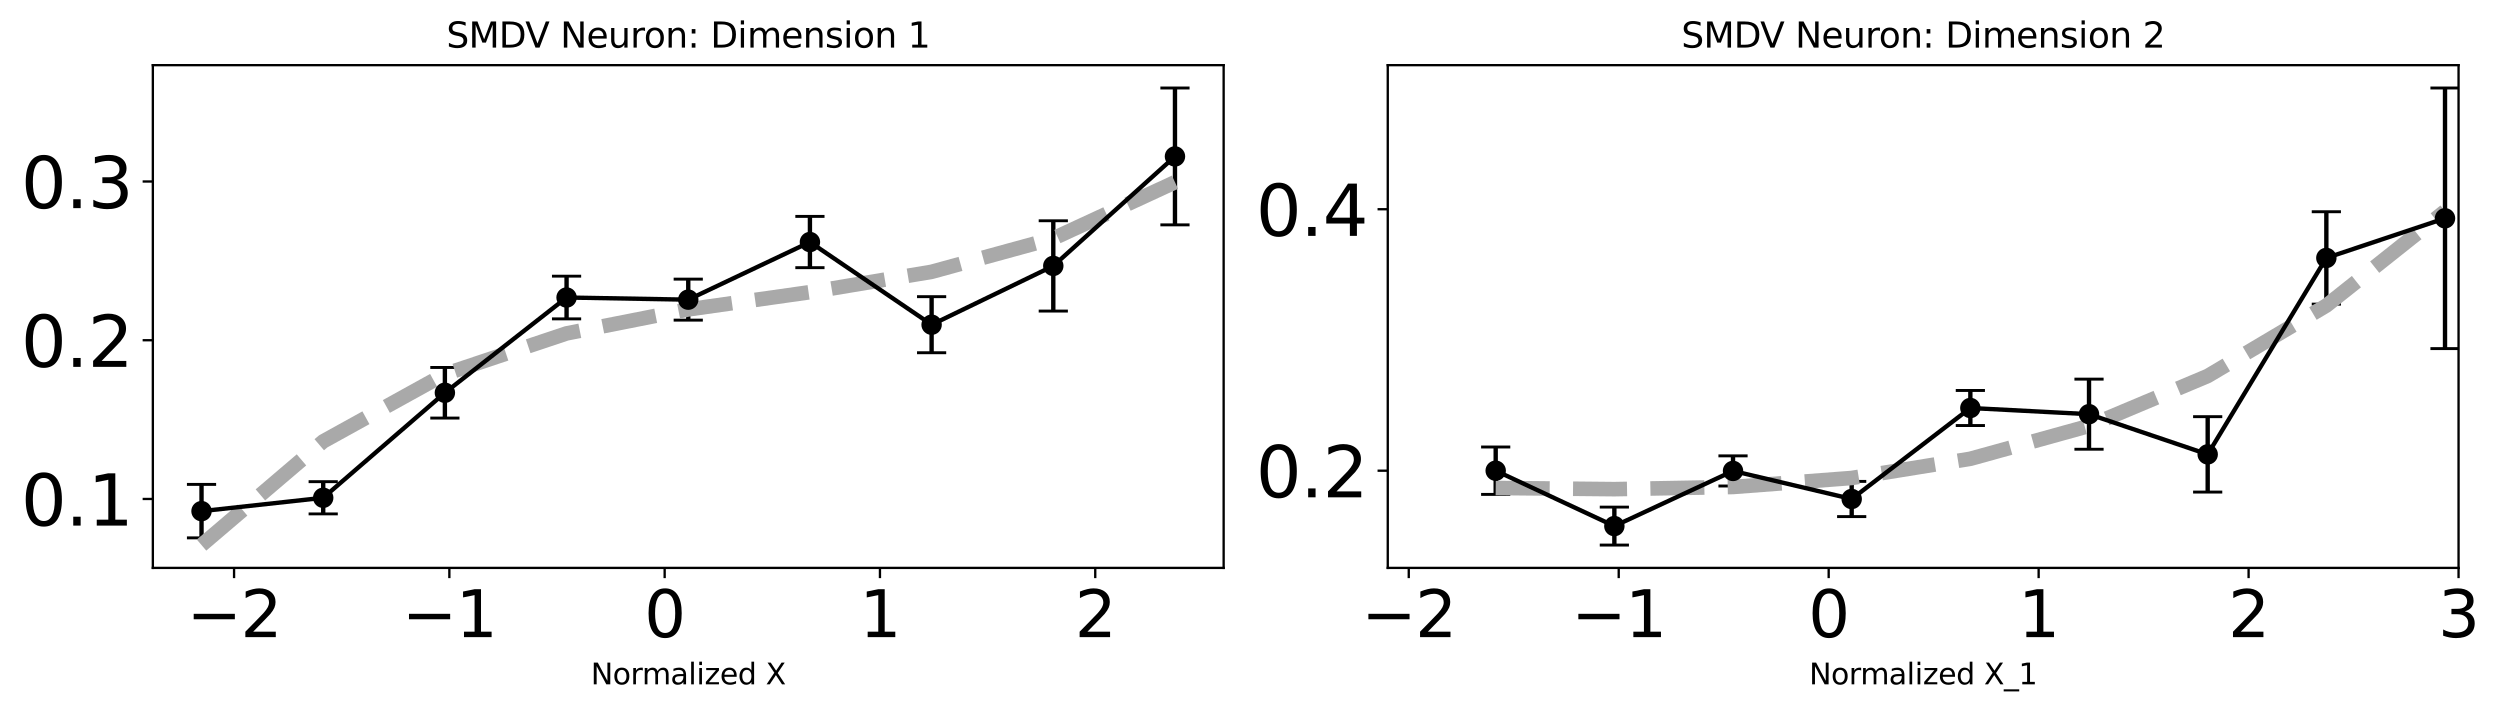 <?xml version="1.0" encoding="utf-8" standalone="no"?>
<!DOCTYPE svg PUBLIC "-//W3C//DTD SVG 1.1//EN"
  "http://www.w3.org/Graphics/SVG/1.1/DTD/svg11.dtd">
<svg xmlns:xlink="http://www.w3.org/1999/xlink" width="856.516pt" height="244.025pt" viewBox="0 0 856.516 244.025" xmlns="http://www.w3.org/2000/svg" version="1.1">
 <defs>
  <style type="text/css">*{stroke-linejoin: round; stroke-linecap: butt}</style>
 </defs>
 <g id="figure_1">
  <g id="patch_1">
   <path d="M 0 244.025 
L 856.516 244.025 
L 856.516 0 
L 0 0 
z
" style="fill: #ffffff"/>
  </g>
  <g id="axes_1">
   <g id="patch_2">
    <path d="M 52.367 194.577 
L 419.228 194.577 
L 419.228 22.318 
L 52.367 22.318 
z
" style="fill: #ffffff"/>
   </g>
   <g id="matplotlib.axis_1">
    <g id="xtick_1">
     <g id="line2d_1">
      <defs>
       <path id="me2e0785db2" d="M 0 0 
L 0 3.5 
" style="stroke: #000000; stroke-width: 0.8"/>
      </defs>
      <g>
       <use xlink:href="#me2e0785db2" x="80.192" y="194.577" style="stroke: #000000; stroke-width: 0.8"/>
      </g>
     </g>
     <g id="text_1">
      <!-- −2 -->
      <g transform="translate(63.976 218.293) scale(0.22 -0.22)">
       <defs>
        <path id="DejaVuSans-2212" d="M 678 2272 
L 4684 2272 
L 4684 1741 
L 678 1741 
L 678 2272 
z
" transform="scale(0.016)"/>
        <path id="DejaVuSans-32" d="M 1228 531 
L 3431 531 
L 3431 0 
L 469 0 
L 469 531 
Q 828 903 1448 1529 
Q 2069 2156 2228 2338 
Q 2531 2678 2651 2914 
Q 2772 3150 2772 3378 
Q 2772 3750 2511 3984 
Q 2250 4219 1831 4219 
Q 1534 4219 1204 4116 
Q 875 4013 500 3803 
L 500 4441 
Q 881 4594 1212 4672 
Q 1544 4750 1819 4750 
Q 2544 4750 2975 4387 
Q 3406 4025 3406 3419 
Q 3406 3131 3298 2873 
Q 3191 2616 2906 2266 
Q 2828 2175 2409 1742 
Q 1991 1309 1228 531 
z
" transform="scale(0.016)"/>
       </defs>
       <use xlink:href="#DejaVuSans-2212"/>
       <use xlink:href="#DejaVuSans-32" x="83.789"/>
      </g>
     </g>
    </g>
    <g id="xtick_2">
     <g id="line2d_2">
      <g>
       <use xlink:href="#me2e0785db2" x="153.954" y="194.577" style="stroke: #000000; stroke-width: 0.8"/>
      </g>
     </g>
     <g id="text_2">
      <!-- −1 -->
      <g transform="translate(137.737 218.293) scale(0.22 -0.22)">
       <defs>
        <path id="DejaVuSans-31" d="M 794 531 
L 1825 531 
L 1825 4091 
L 703 3866 
L 703 4441 
L 1819 4666 
L 2450 4666 
L 2450 531 
L 3481 531 
L 3481 0 
L 794 0 
L 794 531 
z
" transform="scale(0.016)"/>
       </defs>
       <use xlink:href="#DejaVuSans-2212"/>
       <use xlink:href="#DejaVuSans-31" x="83.789"/>
      </g>
     </g>
    </g>
    <g id="xtick_3">
     <g id="line2d_3">
      <g>
       <use xlink:href="#me2e0785db2" x="227.715" y="194.577" style="stroke: #000000; stroke-width: 0.8"/>
      </g>
     </g>
     <g id="text_3">
      <!-- 0 -->
      <g transform="translate(220.716 218.293) scale(0.22 -0.22)">
       <defs>
        <path id="DejaVuSans-30" d="M 2034 4250 
Q 1547 4250 1301 3770 
Q 1056 3291 1056 2328 
Q 1056 1369 1301 889 
Q 1547 409 2034 409 
Q 2525 409 2770 889 
Q 3016 1369 3016 2328 
Q 3016 3291 2770 3770 
Q 2525 4250 2034 4250 
z
M 2034 4750 
Q 2819 4750 3233 4129 
Q 3647 3509 3647 2328 
Q 3647 1150 3233 529 
Q 2819 -91 2034 -91 
Q 1250 -91 836 529 
Q 422 1150 422 2328 
Q 422 3509 836 4129 
Q 1250 4750 2034 4750 
z
" transform="scale(0.016)"/>
       </defs>
       <use xlink:href="#DejaVuSans-30"/>
      </g>
     </g>
    </g>
    <g id="xtick_4">
     <g id="line2d_4">
      <g>
       <use xlink:href="#me2e0785db2" x="301.477" y="194.577" style="stroke: #000000; stroke-width: 0.8"/>
      </g>
     </g>
     <g id="text_4">
      <!-- 1 -->
      <g transform="translate(294.478 218.293) scale(0.22 -0.22)">
       <use xlink:href="#DejaVuSans-31"/>
      </g>
     </g>
    </g>
    <g id="xtick_5">
     <g id="line2d_5">
      <g>
       <use xlink:href="#me2e0785db2" x="375.238" y="194.577" style="stroke: #000000; stroke-width: 0.8"/>
      </g>
     </g>
     <g id="text_5">
      <!-- 2 -->
      <g transform="translate(368.239 218.293) scale(0.22 -0.22)">
       <use xlink:href="#DejaVuSans-32"/>
      </g>
     </g>
    </g>
    <g id="text_6">
     <!-- Normalized X -->
     <g transform="translate(202.428 234.467) scale(0.1 -0.1)">
      <defs>
       <path id="DejaVuSans-4e" d="M 628 4666 
L 1478 4666 
L 3547 763 
L 3547 4666 
L 4159 4666 
L 4159 0 
L 3309 0 
L 1241 3903 
L 1241 0 
L 628 0 
L 628 4666 
z
" transform="scale(0.016)"/>
       <path id="DejaVuSans-6f" d="M 1959 3097 
Q 1497 3097 1228 2736 
Q 959 2375 959 1747 
Q 959 1119 1226 758 
Q 1494 397 1959 397 
Q 2419 397 2687 759 
Q 2956 1122 2956 1747 
Q 2956 2369 2687 2733 
Q 2419 3097 1959 3097 
z
M 1959 3584 
Q 2709 3584 3137 3096 
Q 3566 2609 3566 1747 
Q 3566 888 3137 398 
Q 2709 -91 1959 -91 
Q 1206 -91 779 398 
Q 353 888 353 1747 
Q 353 2609 779 3096 
Q 1206 3584 1959 3584 
z
" transform="scale(0.016)"/>
       <path id="DejaVuSans-72" d="M 2631 2963 
Q 2534 3019 2420 3045 
Q 2306 3072 2169 3072 
Q 1681 3072 1420 2755 
Q 1159 2438 1159 1844 
L 1159 0 
L 581 0 
L 581 3500 
L 1159 3500 
L 1159 2956 
Q 1341 3275 1631 3429 
Q 1922 3584 2338 3584 
Q 2397 3584 2469 3576 
Q 2541 3569 2628 3553 
L 2631 2963 
z
" transform="scale(0.016)"/>
       <path id="DejaVuSans-6d" d="M 3328 2828 
Q 3544 3216 3844 3400 
Q 4144 3584 4550 3584 
Q 5097 3584 5394 3201 
Q 5691 2819 5691 2113 
L 5691 0 
L 5113 0 
L 5113 2094 
Q 5113 2597 4934 2840 
Q 4756 3084 4391 3084 
Q 3944 3084 3684 2787 
Q 3425 2491 3425 1978 
L 3425 0 
L 2847 0 
L 2847 2094 
Q 2847 2600 2669 2842 
Q 2491 3084 2119 3084 
Q 1678 3084 1418 2786 
Q 1159 2488 1159 1978 
L 1159 0 
L 581 0 
L 581 3500 
L 1159 3500 
L 1159 2956 
Q 1356 3278 1631 3431 
Q 1906 3584 2284 3584 
Q 2666 3584 2933 3390 
Q 3200 3197 3328 2828 
z
" transform="scale(0.016)"/>
       <path id="DejaVuSans-61" d="M 2194 1759 
Q 1497 1759 1228 1600 
Q 959 1441 959 1056 
Q 959 750 1161 570 
Q 1363 391 1709 391 
Q 2188 391 2477 730 
Q 2766 1069 2766 1631 
L 2766 1759 
L 2194 1759 
z
M 3341 1997 
L 3341 0 
L 2766 0 
L 2766 531 
Q 2569 213 2275 61 
Q 1981 -91 1556 -91 
Q 1019 -91 701 211 
Q 384 513 384 1019 
Q 384 1609 779 1909 
Q 1175 2209 1959 2209 
L 2766 2209 
L 2766 2266 
Q 2766 2663 2505 2880 
Q 2244 3097 1772 3097 
Q 1472 3097 1187 3025 
Q 903 2953 641 2809 
L 641 3341 
Q 956 3463 1253 3523 
Q 1550 3584 1831 3584 
Q 2591 3584 2966 3190 
Q 3341 2797 3341 1997 
z
" transform="scale(0.016)"/>
       <path id="DejaVuSans-6c" d="M 603 4863 
L 1178 4863 
L 1178 0 
L 603 0 
L 603 4863 
z
" transform="scale(0.016)"/>
       <path id="DejaVuSans-69" d="M 603 3500 
L 1178 3500 
L 1178 0 
L 603 0 
L 603 3500 
z
M 603 4863 
L 1178 4863 
L 1178 4134 
L 603 4134 
L 603 4863 
z
" transform="scale(0.016)"/>
       <path id="DejaVuSans-7a" d="M 353 3500 
L 3084 3500 
L 3084 2975 
L 922 459 
L 3084 459 
L 3084 0 
L 275 0 
L 275 525 
L 2438 3041 
L 353 3041 
L 353 3500 
z
" transform="scale(0.016)"/>
       <path id="DejaVuSans-65" d="M 3597 1894 
L 3597 1613 
L 953 1613 
Q 991 1019 1311 708 
Q 1631 397 2203 397 
Q 2534 397 2845 478 
Q 3156 559 3463 722 
L 3463 178 
Q 3153 47 2828 -22 
Q 2503 -91 2169 -91 
Q 1331 -91 842 396 
Q 353 884 353 1716 
Q 353 2575 817 3079 
Q 1281 3584 2069 3584 
Q 2775 3584 3186 3129 
Q 3597 2675 3597 1894 
z
M 3022 2063 
Q 3016 2534 2758 2815 
Q 2500 3097 2075 3097 
Q 1594 3097 1305 2825 
Q 1016 2553 972 2059 
L 3022 2063 
z
" transform="scale(0.016)"/>
       <path id="DejaVuSans-64" d="M 2906 2969 
L 2906 4863 
L 3481 4863 
L 3481 0 
L 2906 0 
L 2906 525 
Q 2725 213 2448 61 
Q 2172 -91 1784 -91 
Q 1150 -91 751 415 
Q 353 922 353 1747 
Q 353 2572 751 3078 
Q 1150 3584 1784 3584 
Q 2172 3584 2448 3432 
Q 2725 3281 2906 2969 
z
M 947 1747 
Q 947 1113 1208 752 
Q 1469 391 1925 391 
Q 2381 391 2643 752 
Q 2906 1113 2906 1747 
Q 2906 2381 2643 2742 
Q 2381 3103 1925 3103 
Q 1469 3103 1208 2742 
Q 947 2381 947 1747 
z
" transform="scale(0.016)"/>
       <path id="DejaVuSans-20" transform="scale(0.016)"/>
       <path id="DejaVuSans-58" d="M 403 4666 
L 1081 4666 
L 2241 2931 
L 3406 4666 
L 4084 4666 
L 2584 2425 
L 4184 0 
L 3506 0 
L 2194 1984 
L 872 0 
L 191 0 
L 1856 2491 
L 403 4666 
z
" transform="scale(0.016)"/>
      </defs>
      <use xlink:href="#DejaVuSans-4e"/>
      <use xlink:href="#DejaVuSans-6f" x="74.805"/>
      <use xlink:href="#DejaVuSans-72" x="135.986"/>
      <use xlink:href="#DejaVuSans-6d" x="175.35"/>
      <use xlink:href="#DejaVuSans-61" x="272.762"/>
      <use xlink:href="#DejaVuSans-6c" x="334.041"/>
      <use xlink:href="#DejaVuSans-69" x="361.824"/>
      <use xlink:href="#DejaVuSans-7a" x="389.607"/>
      <use xlink:href="#DejaVuSans-65" x="442.098"/>
      <use xlink:href="#DejaVuSans-64" x="503.621"/>
      <use xlink:href="#DejaVuSans-20" x="567.098"/>
      <use xlink:href="#DejaVuSans-58" x="598.885"/>
     </g>
    </g>
   </g>
   <g id="matplotlib.axis_2">
    <g id="ytick_1">
     <g id="line2d_6">
      <defs>
       <path id="mb9ad160738" d="M 0 0 
L -3.5 0 
" style="stroke: #000000; stroke-width: 0.8"/>
      </defs>
      <g>
       <use xlink:href="#mb9ad160738" x="52.367" y="170.957" style="stroke: #000000; stroke-width: 0.8"/>
      </g>
     </g>
     <g id="text_7">
      <!-- 0.1 -->
      <g transform="translate(7.2 180.075) scale(0.24 -0.24)">
       <defs>
        <path id="DejaVuSans-2e" d="M 684 794 
L 1344 794 
L 1344 0 
L 684 0 
L 684 794 
z
" transform="scale(0.016)"/>
       </defs>
       <use xlink:href="#DejaVuSans-30"/>
       <use xlink:href="#DejaVuSans-2e" x="63.623"/>
       <use xlink:href="#DejaVuSans-31" x="95.41"/>
      </g>
     </g>
    </g>
    <g id="ytick_2">
     <g id="line2d_7">
      <g>
       <use xlink:href="#mb9ad160738" x="52.367" y="116.574" style="stroke: #000000; stroke-width: 0.8"/>
      </g>
     </g>
     <g id="text_8">
      <!-- 0.2 -->
      <g transform="translate(7.2 125.692) scale(0.24 -0.24)">
       <use xlink:href="#DejaVuSans-30"/>
       <use xlink:href="#DejaVuSans-2e" x="63.623"/>
       <use xlink:href="#DejaVuSans-32" x="95.41"/>
      </g>
     </g>
    </g>
    <g id="ytick_3">
     <g id="line2d_8">
      <g>
       <use xlink:href="#mb9ad160738" x="52.367" y="62.192" style="stroke: #000000; stroke-width: 0.8"/>
      </g>
     </g>
     <g id="text_9">
      <!-- 0.3 -->
      <g transform="translate(7.2 71.31) scale(0.24 -0.24)">
       <defs>
        <path id="DejaVuSans-33" d="M 2597 2516 
Q 3050 2419 3304 2112 
Q 3559 1806 3559 1356 
Q 3559 666 3084 287 
Q 2609 -91 1734 -91 
Q 1441 -91 1130 -33 
Q 819 25 488 141 
L 488 750 
Q 750 597 1062 519 
Q 1375 441 1716 441 
Q 2309 441 2620 675 
Q 2931 909 2931 1356 
Q 2931 1769 2642 2001 
Q 2353 2234 1838 2234 
L 1294 2234 
L 1294 2753 
L 1863 2753 
Q 2328 2753 2575 2939 
Q 2822 3125 2822 3475 
Q 2822 3834 2567 4026 
Q 2313 4219 1838 4219 
Q 1578 4219 1281 4162 
Q 984 4106 628 3988 
L 628 4550 
Q 988 4650 1302 4700 
Q 1616 4750 1894 4750 
Q 2613 4750 3031 4423 
Q 3450 4097 3450 3541 
Q 3450 3153 3228 2886 
Q 3006 2619 2597 2516 
z
" transform="scale(0.016)"/>
       </defs>
       <use xlink:href="#DejaVuSans-30"/>
       <use xlink:href="#DejaVuSans-2e" x="63.623"/>
       <use xlink:href="#DejaVuSans-33" x="95.41"/>
      </g>
     </g>
    </g>
   </g>
   <g id="LineCollection_1">
    <path d="M 69.043 184.275 
L 69.043 165.968 
" clip-path="url(#pd6fe8d3969)" style="fill: none; stroke: #000000; stroke-width: 1.5"/>
    <path d="M 110.732 176.065 
L 110.732 165.025 
" clip-path="url(#pd6fe8d3969)" style="fill: none; stroke: #000000; stroke-width: 1.5"/>
    <path d="M 152.42 143.236 
L 152.42 125.889 
" clip-path="url(#pd6fe8d3969)" style="fill: none; stroke: #000000; stroke-width: 1.5"/>
    <path d="M 194.109 109.242 
L 194.109 94.618 
" clip-path="url(#pd6fe8d3969)" style="fill: none; stroke: #000000; stroke-width: 1.5"/>
    <path d="M 235.798 109.689 
L 235.798 95.641 
" clip-path="url(#pd6fe8d3969)" style="fill: none; stroke: #000000; stroke-width: 1.5"/>
    <path d="M 277.486 91.708 
L 277.486 74.149 
" clip-path="url(#pd6fe8d3969)" style="fill: none; stroke: #000000; stroke-width: 1.5"/>
    <path d="M 319.175 120.844 
L 319.175 101.649 
" clip-path="url(#pd6fe8d3969)" style="fill: none; stroke: #000000; stroke-width: 1.5"/>
    <path d="M 360.863 106.566 
L 360.863 75.637 
" clip-path="url(#pd6fe8d3969)" style="fill: none; stroke: #000000; stroke-width: 1.5"/>
    <path d="M 402.552 77.04 
L 402.552 30.148 
" clip-path="url(#pd6fe8d3969)" style="fill: none; stroke: #000000; stroke-width: 1.5"/>
   </g>
   <g id="line2d_9">
    <defs>
     <path id="mf1d45c7ed2" d="M 5 0 
L -5 -0 
" style="stroke: #000000"/>
    </defs>
    <g clip-path="url(#pd6fe8d3969)">
     <use xlink:href="#mf1d45c7ed2" x="69.043" y="184.275" style="stroke: #000000"/>
     <use xlink:href="#mf1d45c7ed2" x="110.732" y="176.065" style="stroke: #000000"/>
     <use xlink:href="#mf1d45c7ed2" x="152.42" y="143.236" style="stroke: #000000"/>
     <use xlink:href="#mf1d45c7ed2" x="194.109" y="109.242" style="stroke: #000000"/>
     <use xlink:href="#mf1d45c7ed2" x="235.798" y="109.689" style="stroke: #000000"/>
     <use xlink:href="#mf1d45c7ed2" x="277.486" y="91.708" style="stroke: #000000"/>
     <use xlink:href="#mf1d45c7ed2" x="319.175" y="120.844" style="stroke: #000000"/>
     <use xlink:href="#mf1d45c7ed2" x="360.863" y="106.566" style="stroke: #000000"/>
     <use xlink:href="#mf1d45c7ed2" x="402.552" y="77.04" style="stroke: #000000"/>
    </g>
   </g>
   <g id="line2d_10">
    <g clip-path="url(#pd6fe8d3969)">
     <use xlink:href="#mf1d45c7ed2" x="69.043" y="165.968" style="stroke: #000000"/>
     <use xlink:href="#mf1d45c7ed2" x="110.732" y="165.025" style="stroke: #000000"/>
     <use xlink:href="#mf1d45c7ed2" x="152.42" y="125.889" style="stroke: #000000"/>
     <use xlink:href="#mf1d45c7ed2" x="194.109" y="94.618" style="stroke: #000000"/>
     <use xlink:href="#mf1d45c7ed2" x="235.798" y="95.641" style="stroke: #000000"/>
     <use xlink:href="#mf1d45c7ed2" x="277.486" y="74.149" style="stroke: #000000"/>
     <use xlink:href="#mf1d45c7ed2" x="319.175" y="101.649" style="stroke: #000000"/>
     <use xlink:href="#mf1d45c7ed2" x="360.863" y="75.637" style="stroke: #000000"/>
     <use xlink:href="#mf1d45c7ed2" x="402.552" y="30.148" style="stroke: #000000"/>
    </g>
   </g>
   <g id="line2d_11">
    <path d="M 69.043 186.747 
L 110.732 151.212 
L 152.42 128.169 
L 194.109 114.229 
L 235.798 106.001 
L 277.486 100.096 
L 319.175 93.124 
L 360.863 81.696 
L 402.552 62.421 
" clip-path="url(#pd6fe8d3969)" style="fill: none; stroke-dasharray: 18.5,8; stroke-dashoffset: 0; stroke: #a9a9a9; stroke-width: 5"/>
   </g>
   <g id="line2d_12">
    <path d="M 69.043 175.121 
L 110.732 170.545 
L 152.42 134.562 
L 194.109 101.93 
L 235.798 102.665 
L 277.486 82.928 
L 319.175 111.247 
L 360.863 91.102 
L 402.552 53.594 
" clip-path="url(#pd6fe8d3969)" style="fill: none; stroke: #000000; stroke-width: 1.5; stroke-linecap: square"/>
    <defs>
     <path id="md8b125defe" d="M 0 3 
C 0.796 3 1.559 2.684 2.121 2.121 
C 2.684 1.559 3 0.796 3 0 
C 3 -0.796 2.684 -1.559 2.121 -2.121 
C 1.559 -2.684 0.796 -3 0 -3 
C -0.796 -3 -1.559 -2.684 -2.121 -2.121 
C -2.684 -1.559 -3 -0.796 -3 0 
C -3 0.796 -2.684 1.559 -2.121 2.121 
C -1.559 2.684 -0.796 3 0 3 
z
" style="stroke: #000000"/>
    </defs>
    <g clip-path="url(#pd6fe8d3969)">
     <use xlink:href="#md8b125defe" x="69.043" y="175.121" style="stroke: #000000"/>
     <use xlink:href="#md8b125defe" x="110.732" y="170.545" style="stroke: #000000"/>
     <use xlink:href="#md8b125defe" x="152.42" y="134.562" style="stroke: #000000"/>
     <use xlink:href="#md8b125defe" x="194.109" y="101.93" style="stroke: #000000"/>
     <use xlink:href="#md8b125defe" x="235.798" y="102.665" style="stroke: #000000"/>
     <use xlink:href="#md8b125defe" x="277.486" y="82.928" style="stroke: #000000"/>
     <use xlink:href="#md8b125defe" x="319.175" y="111.247" style="stroke: #000000"/>
     <use xlink:href="#md8b125defe" x="360.863" y="91.102" style="stroke: #000000"/>
     <use xlink:href="#md8b125defe" x="402.552" y="53.594" style="stroke: #000000"/>
    </g>
   </g>
   <g id="patch_3">
    <path d="M 52.367 194.577 
L 52.367 22.318 
" style="fill: none; stroke: #000000; stroke-width: 0.8; stroke-linejoin: miter; stroke-linecap: square"/>
   </g>
   <g id="patch_4">
    <path d="M 419.228 194.577 
L 419.228 22.318 
" style="fill: none; stroke: #000000; stroke-width: 0.8; stroke-linejoin: miter; stroke-linecap: square"/>
   </g>
   <g id="patch_5">
    <path d="M 52.367 194.577 
L 419.228 194.577 
" style="fill: none; stroke: #000000; stroke-width: 0.8; stroke-linejoin: miter; stroke-linecap: square"/>
   </g>
   <g id="patch_6">
    <path d="M 52.367 22.318 
L 419.228 22.318 
" style="fill: none; stroke: #000000; stroke-width: 0.8; stroke-linejoin: miter; stroke-linecap: square"/>
   </g>
   <g id="text_10">
    <!-- SMDV Neuron: Dimension 1 -->
    <g transform="translate(152.952 16.318) scale(0.12 -0.12)">
     <defs>
      <path id="DejaVuSans-53" d="M 3425 4513 
L 3425 3897 
Q 3066 4069 2747 4153 
Q 2428 4238 2131 4238 
Q 1616 4238 1336 4038 
Q 1056 3838 1056 3469 
Q 1056 3159 1242 3001 
Q 1428 2844 1947 2747 
L 2328 2669 
Q 3034 2534 3370 2195 
Q 3706 1856 3706 1288 
Q 3706 609 3251 259 
Q 2797 -91 1919 -91 
Q 1588 -91 1214 -16 
Q 841 59 441 206 
L 441 856 
Q 825 641 1194 531 
Q 1563 422 1919 422 
Q 2459 422 2753 634 
Q 3047 847 3047 1241 
Q 3047 1584 2836 1778 
Q 2625 1972 2144 2069 
L 1759 2144 
Q 1053 2284 737 2584 
Q 422 2884 422 3419 
Q 422 4038 858 4394 
Q 1294 4750 2059 4750 
Q 2388 4750 2728 4690 
Q 3069 4631 3425 4513 
z
" transform="scale(0.016)"/>
      <path id="DejaVuSans-4d" d="M 628 4666 
L 1569 4666 
L 2759 1491 
L 3956 4666 
L 4897 4666 
L 4897 0 
L 4281 0 
L 4281 4097 
L 3078 897 
L 2444 897 
L 1241 4097 
L 1241 0 
L 628 0 
L 628 4666 
z
" transform="scale(0.016)"/>
      <path id="DejaVuSans-44" d="M 1259 4147 
L 1259 519 
L 2022 519 
Q 2988 519 3436 956 
Q 3884 1394 3884 2338 
Q 3884 3275 3436 3711 
Q 2988 4147 2022 4147 
L 1259 4147 
z
M 628 4666 
L 1925 4666 
Q 3281 4666 3915 4102 
Q 4550 3538 4550 2338 
Q 4550 1131 3912 565 
Q 3275 0 1925 0 
L 628 0 
L 628 4666 
z
" transform="scale(0.016)"/>
      <path id="DejaVuSans-56" d="M 1831 0 
L 50 4666 
L 709 4666 
L 2188 738 
L 3669 4666 
L 4325 4666 
L 2547 0 
L 1831 0 
z
" transform="scale(0.016)"/>
      <path id="DejaVuSans-75" d="M 544 1381 
L 544 3500 
L 1119 3500 
L 1119 1403 
Q 1119 906 1312 657 
Q 1506 409 1894 409 
Q 2359 409 2629 706 
Q 2900 1003 2900 1516 
L 2900 3500 
L 3475 3500 
L 3475 0 
L 2900 0 
L 2900 538 
Q 2691 219 2414 64 
Q 2138 -91 1772 -91 
Q 1169 -91 856 284 
Q 544 659 544 1381 
z
M 1991 3584 
L 1991 3584 
z
" transform="scale(0.016)"/>
      <path id="DejaVuSans-6e" d="M 3513 2113 
L 3513 0 
L 2938 0 
L 2938 2094 
Q 2938 2591 2744 2837 
Q 2550 3084 2163 3084 
Q 1697 3084 1428 2787 
Q 1159 2491 1159 1978 
L 1159 0 
L 581 0 
L 581 3500 
L 1159 3500 
L 1159 2956 
Q 1366 3272 1645 3428 
Q 1925 3584 2291 3584 
Q 2894 3584 3203 3211 
Q 3513 2838 3513 2113 
z
" transform="scale(0.016)"/>
      <path id="DejaVuSans-3a" d="M 750 794 
L 1409 794 
L 1409 0 
L 750 0 
L 750 794 
z
M 750 3309 
L 1409 3309 
L 1409 2516 
L 750 2516 
L 750 3309 
z
" transform="scale(0.016)"/>
      <path id="DejaVuSans-73" d="M 2834 3397 
L 2834 2853 
Q 2591 2978 2328 3040 
Q 2066 3103 1784 3103 
Q 1356 3103 1142 2972 
Q 928 2841 928 2578 
Q 928 2378 1081 2264 
Q 1234 2150 1697 2047 
L 1894 2003 
Q 2506 1872 2764 1633 
Q 3022 1394 3022 966 
Q 3022 478 2636 193 
Q 2250 -91 1575 -91 
Q 1294 -91 989 -36 
Q 684 19 347 128 
L 347 722 
Q 666 556 975 473 
Q 1284 391 1588 391 
Q 1994 391 2212 530 
Q 2431 669 2431 922 
Q 2431 1156 2273 1281 
Q 2116 1406 1581 1522 
L 1381 1569 
Q 847 1681 609 1914 
Q 372 2147 372 2553 
Q 372 3047 722 3315 
Q 1072 3584 1716 3584 
Q 2034 3584 2315 3537 
Q 2597 3491 2834 3397 
z
" transform="scale(0.016)"/>
     </defs>
     <use xlink:href="#DejaVuSans-53"/>
     <use xlink:href="#DejaVuSans-4d" x="63.477"/>
     <use xlink:href="#DejaVuSans-44" x="149.756"/>
     <use xlink:href="#DejaVuSans-56" x="225.008"/>
     <use xlink:href="#DejaVuSans-20" x="293.416"/>
     <use xlink:href="#DejaVuSans-4e" x="325.203"/>
     <use xlink:href="#DejaVuSans-65" x="400.008"/>
     <use xlink:href="#DejaVuSans-75" x="461.531"/>
     <use xlink:href="#DejaVuSans-72" x="524.91"/>
     <use xlink:href="#DejaVuSans-6f" x="563.773"/>
     <use xlink:href="#DejaVuSans-6e" x="624.955"/>
     <use xlink:href="#DejaVuSans-3a" x="688.334"/>
     <use xlink:href="#DejaVuSans-20" x="722.025"/>
     <use xlink:href="#DejaVuSans-44" x="753.812"/>
     <use xlink:href="#DejaVuSans-69" x="830.814"/>
     <use xlink:href="#DejaVuSans-6d" x="858.598"/>
     <use xlink:href="#DejaVuSans-65" x="956.01"/>
     <use xlink:href="#DejaVuSans-6e" x="1017.533"/>
     <use xlink:href="#DejaVuSans-73" x="1080.912"/>
     <use xlink:href="#DejaVuSans-69" x="1133.012"/>
     <use xlink:href="#DejaVuSans-6f" x="1160.795"/>
     <use xlink:href="#DejaVuSans-6e" x="1221.977"/>
     <use xlink:href="#DejaVuSans-20" x="1285.355"/>
     <use xlink:href="#DejaVuSans-31" x="1317.143"/>
    </g>
   </g>
  </g>
  <g id="axes_2">
   <g id="patch_7">
    <path d="M 475.457 194.577 
L 842.317 194.577 
L 842.317 22.318 
L 475.457 22.318 
z
" style="fill: #ffffff"/>
   </g>
   <g id="matplotlib.axis_3">
    <g id="xtick_6">
     <g id="line2d_13">
      <g>
       <use xlink:href="#me2e0785db2" x="482.651" y="194.577" style="stroke: #000000; stroke-width: 0.8"/>
      </g>
     </g>
     <g id="text_11">
      <!-- −2 -->
      <g transform="translate(466.434 218.293) scale(0.22 -0.22)">
       <use xlink:href="#DejaVuSans-2212"/>
       <use xlink:href="#DejaVuSans-32" x="83.789"/>
      </g>
     </g>
    </g>
    <g id="xtick_7">
     <g id="line2d_14">
      <g>
       <use xlink:href="#me2e0785db2" x="554.584" y="194.577" style="stroke: #000000; stroke-width: 0.8"/>
      </g>
     </g>
     <g id="text_12">
      <!-- −1 -->
      <g transform="translate(538.368 218.293) scale(0.22 -0.22)">
       <use xlink:href="#DejaVuSans-2212"/>
       <use xlink:href="#DejaVuSans-31" x="83.789"/>
      </g>
     </g>
    </g>
    <g id="xtick_8">
     <g id="line2d_15">
      <g>
       <use xlink:href="#me2e0785db2" x="626.518" y="194.577" style="stroke: #000000; stroke-width: 0.8"/>
      </g>
     </g>
     <g id="text_13">
      <!-- 0 -->
      <g transform="translate(619.519 218.293) scale(0.22 -0.22)">
       <use xlink:href="#DejaVuSans-30"/>
      </g>
     </g>
    </g>
    <g id="xtick_9">
     <g id="line2d_16">
      <g>
       <use xlink:href="#me2e0785db2" x="698.451" y="194.577" style="stroke: #000000; stroke-width: 0.8"/>
      </g>
     </g>
     <g id="text_14">
      <!-- 1 -->
      <g transform="translate(691.452 218.293) scale(0.22 -0.22)">
       <use xlink:href="#DejaVuSans-31"/>
      </g>
     </g>
    </g>
    <g id="xtick_10">
     <g id="line2d_17">
      <g>
       <use xlink:href="#me2e0785db2" x="770.384" y="194.577" style="stroke: #000000; stroke-width: 0.8"/>
      </g>
     </g>
     <g id="text_15">
      <!-- 2 -->
      <g transform="translate(763.385 218.293) scale(0.22 -0.22)">
       <use xlink:href="#DejaVuSans-32"/>
      </g>
     </g>
    </g>
    <g id="xtick_11">
     <g id="line2d_18">
      <g>
       <use xlink:href="#me2e0785db2" x="842.317" y="194.577" style="stroke: #000000; stroke-width: 0.8"/>
      </g>
     </g>
     <g id="text_16">
      <!-- 3 -->
      <g transform="translate(835.319 218.293) scale(0.22 -0.22)">
       <use xlink:href="#DejaVuSans-33"/>
      </g>
     </g>
    </g>
    <g id="text_17">
     <!-- Normalized X_1 -->
     <g transform="translate(619.837 234.467) scale(0.1 -0.1)">
      <defs>
       <path id="DejaVuSans-5f" d="M 3263 -1063 
L 3263 -1509 
L -63 -1509 
L -63 -1063 
L 3263 -1063 
z
" transform="scale(0.016)"/>
      </defs>
      <use xlink:href="#DejaVuSans-4e"/>
      <use xlink:href="#DejaVuSans-6f" x="74.805"/>
      <use xlink:href="#DejaVuSans-72" x="135.986"/>
      <use xlink:href="#DejaVuSans-6d" x="175.35"/>
      <use xlink:href="#DejaVuSans-61" x="272.762"/>
      <use xlink:href="#DejaVuSans-6c" x="334.041"/>
      <use xlink:href="#DejaVuSans-69" x="361.824"/>
      <use xlink:href="#DejaVuSans-7a" x="389.607"/>
      <use xlink:href="#DejaVuSans-65" x="442.098"/>
      <use xlink:href="#DejaVuSans-64" x="503.621"/>
      <use xlink:href="#DejaVuSans-20" x="567.098"/>
      <use xlink:href="#DejaVuSans-58" x="598.885"/>
      <use xlink:href="#DejaVuSans-5f" x="667.391"/>
      <use xlink:href="#DejaVuSans-31" x="717.391"/>
     </g>
    </g>
   </g>
   <g id="matplotlib.axis_4">
    <g id="ytick_4">
     <g id="line2d_19">
      <g>
       <use xlink:href="#mb9ad160738" x="475.457" y="161.268" style="stroke: #000000; stroke-width: 0.8"/>
      </g>
     </g>
     <g id="text_18">
      <!-- 0.2 -->
      <g transform="translate(430.29 170.386) scale(0.24 -0.24)">
       <use xlink:href="#DejaVuSans-30"/>
       <use xlink:href="#DejaVuSans-2e" x="63.623"/>
       <use xlink:href="#DejaVuSans-32" x="95.41"/>
      </g>
     </g>
    </g>
    <g id="ytick_5">
     <g id="line2d_20">
      <g>
       <use xlink:href="#mb9ad160738" x="475.457" y="71.694" style="stroke: #000000; stroke-width: 0.8"/>
      </g>
     </g>
     <g id="text_19">
      <!-- 0.4 -->
      <g transform="translate(430.29 80.812) scale(0.24 -0.24)">
       <defs>
        <path id="DejaVuSans-34" d="M 2419 4116 
L 825 1625 
L 2419 1625 
L 2419 4116 
z
M 2253 4666 
L 3047 4666 
L 3047 1625 
L 3713 1625 
L 3713 1100 
L 3047 1100 
L 3047 0 
L 2419 0 
L 2419 1100 
L 313 1100 
L 313 1709 
L 2253 4666 
z
" transform="scale(0.016)"/>
       </defs>
       <use xlink:href="#DejaVuSans-30"/>
       <use xlink:href="#DejaVuSans-2e" x="63.623"/>
       <use xlink:href="#DejaVuSans-34" x="95.41"/>
      </g>
     </g>
    </g>
   </g>
   <g id="LineCollection_2">
    <path d="M 512.433 169.382 
L 512.433 153.147 
" clip-path="url(#p4cc21c8ed1)" style="fill: none; stroke: #000000; stroke-width: 1.5"/>
    <path d="M 553.089 186.747 
L 553.089 173.737 
" clip-path="url(#p4cc21c8ed1)" style="fill: none; stroke: #000000; stroke-width: 1.5"/>
    <path d="M 593.744 166.504 
L 593.744 156.189 
" clip-path="url(#p4cc21c8ed1)" style="fill: none; stroke: #000000; stroke-width: 1.5"/>
    <path d="M 634.4 176.986 
L 634.4 164.928 
" clip-path="url(#p4cc21c8ed1)" style="fill: none; stroke: #000000; stroke-width: 1.5"/>
    <path d="M 675.055 145.786 
L 675.055 133.782 
" clip-path="url(#p4cc21c8ed1)" style="fill: none; stroke: #000000; stroke-width: 1.5"/>
    <path d="M 715.71 153.911 
L 715.71 129.893 
" clip-path="url(#p4cc21c8ed1)" style="fill: none; stroke: #000000; stroke-width: 1.5"/>
    <path d="M 756.366 168.586 
L 756.366 142.756 
" clip-path="url(#p4cc21c8ed1)" style="fill: none; stroke: #000000; stroke-width: 1.5"/>
    <path d="M 797.021 104.2 
L 797.021 72.55 
" clip-path="url(#p4cc21c8ed1)" style="fill: none; stroke: #000000; stroke-width: 1.5"/>
    <path d="M 837.677 119.439 
L 837.677 30.148 
" clip-path="url(#p4cc21c8ed1)" style="fill: none; stroke: #000000; stroke-width: 1.5"/>
   </g>
   <g id="line2d_21">
    <g clip-path="url(#p4cc21c8ed1)">
     <use xlink:href="#mf1d45c7ed2" x="512.433" y="169.382" style="stroke: #000000"/>
     <use xlink:href="#mf1d45c7ed2" x="553.089" y="186.747" style="stroke: #000000"/>
     <use xlink:href="#mf1d45c7ed2" x="593.744" y="166.504" style="stroke: #000000"/>
     <use xlink:href="#mf1d45c7ed2" x="634.4" y="176.986" style="stroke: #000000"/>
     <use xlink:href="#mf1d45c7ed2" x="675.055" y="145.786" style="stroke: #000000"/>
     <use xlink:href="#mf1d45c7ed2" x="715.71" y="153.911" style="stroke: #000000"/>
     <use xlink:href="#mf1d45c7ed2" x="756.366" y="168.586" style="stroke: #000000"/>
     <use xlink:href="#mf1d45c7ed2" x="797.021" y="104.2" style="stroke: #000000"/>
     <use xlink:href="#mf1d45c7ed2" x="837.677" y="119.439" style="stroke: #000000"/>
    </g>
   </g>
   <g id="line2d_22">
    <g clip-path="url(#p4cc21c8ed1)">
     <use xlink:href="#mf1d45c7ed2" x="512.433" y="153.147" style="stroke: #000000"/>
     <use xlink:href="#mf1d45c7ed2" x="553.089" y="173.737" style="stroke: #000000"/>
     <use xlink:href="#mf1d45c7ed2" x="593.744" y="156.189" style="stroke: #000000"/>
     <use xlink:href="#mf1d45c7ed2" x="634.4" y="164.928" style="stroke: #000000"/>
     <use xlink:href="#mf1d45c7ed2" x="675.055" y="133.782" style="stroke: #000000"/>
     <use xlink:href="#mf1d45c7ed2" x="715.71" y="129.893" style="stroke: #000000"/>
     <use xlink:href="#mf1d45c7ed2" x="756.366" y="142.756" style="stroke: #000000"/>
     <use xlink:href="#mf1d45c7ed2" x="797.021" y="72.55" style="stroke: #000000"/>
     <use xlink:href="#mf1d45c7ed2" x="837.677" y="30.148" style="stroke: #000000"/>
    </g>
   </g>
   <g id="line2d_23">
    <path d="M 512.433 167.18 
L 553.089 167.59 
L 593.744 166.841 
L 634.4 163.763 
L 675.055 157.181 
L 715.71 145.922 
L 756.366 128.815 
L 797.021 104.685 
L 837.677 72.359 
" clip-path="url(#p4cc21c8ed1)" style="fill: none; stroke-dasharray: 18.5,8; stroke-dashoffset: 0; stroke: #a9a9a9; stroke-width: 5"/>
   </g>
   <g id="line2d_24">
    <path d="M 512.433 161.264 
L 553.089 180.242 
L 593.744 161.347 
L 634.4 170.957 
L 675.055 139.784 
L 715.71 141.902 
L 756.366 155.671 
L 797.021 88.375 
L 837.677 74.793 
" clip-path="url(#p4cc21c8ed1)" style="fill: none; stroke: #000000; stroke-width: 1.5; stroke-linecap: square"/>
    <g clip-path="url(#p4cc21c8ed1)">
     <use xlink:href="#md8b125defe" x="512.433" y="161.264" style="stroke: #000000"/>
     <use xlink:href="#md8b125defe" x="553.089" y="180.242" style="stroke: #000000"/>
     <use xlink:href="#md8b125defe" x="593.744" y="161.347" style="stroke: #000000"/>
     <use xlink:href="#md8b125defe" x="634.4" y="170.957" style="stroke: #000000"/>
     <use xlink:href="#md8b125defe" x="675.055" y="139.784" style="stroke: #000000"/>
     <use xlink:href="#md8b125defe" x="715.71" y="141.902" style="stroke: #000000"/>
     <use xlink:href="#md8b125defe" x="756.366" y="155.671" style="stroke: #000000"/>
     <use xlink:href="#md8b125defe" x="797.021" y="88.375" style="stroke: #000000"/>
     <use xlink:href="#md8b125defe" x="837.677" y="74.793" style="stroke: #000000"/>
    </g>
   </g>
   <g id="patch_8">
    <path d="M 475.457 194.577 
L 475.457 22.318 
" style="fill: none; stroke: #000000; stroke-width: 0.8; stroke-linejoin: miter; stroke-linecap: square"/>
   </g>
   <g id="patch_9">
    <path d="M 842.317 194.577 
L 842.317 22.318 
" style="fill: none; stroke: #000000; stroke-width: 0.8; stroke-linejoin: miter; stroke-linecap: square"/>
   </g>
   <g id="patch_10">
    <path d="M 475.457 194.577 
L 842.317 194.577 
" style="fill: none; stroke: #000000; stroke-width: 0.8; stroke-linejoin: miter; stroke-linecap: square"/>
   </g>
   <g id="patch_11">
    <path d="M 475.457 22.318 
L 842.317 22.318 
" style="fill: none; stroke: #000000; stroke-width: 0.8; stroke-linejoin: miter; stroke-linecap: square"/>
   </g>
   <g id="text_20">
    <!-- SMDV Neuron: Dimension 2 -->
    <g transform="translate(576.043 16.318) scale(0.12 -0.12)">
     <use xlink:href="#DejaVuSans-53"/>
     <use xlink:href="#DejaVuSans-4d" x="63.477"/>
     <use xlink:href="#DejaVuSans-44" x="149.756"/>
     <use xlink:href="#DejaVuSans-56" x="225.008"/>
     <use xlink:href="#DejaVuSans-20" x="293.416"/>
     <use xlink:href="#DejaVuSans-4e" x="325.203"/>
     <use xlink:href="#DejaVuSans-65" x="400.008"/>
     <use xlink:href="#DejaVuSans-75" x="461.531"/>
     <use xlink:href="#DejaVuSans-72" x="524.91"/>
     <use xlink:href="#DejaVuSans-6f" x="563.773"/>
     <use xlink:href="#DejaVuSans-6e" x="624.955"/>
     <use xlink:href="#DejaVuSans-3a" x="688.334"/>
     <use xlink:href="#DejaVuSans-20" x="722.025"/>
     <use xlink:href="#DejaVuSans-44" x="753.812"/>
     <use xlink:href="#DejaVuSans-69" x="830.814"/>
     <use xlink:href="#DejaVuSans-6d" x="858.598"/>
     <use xlink:href="#DejaVuSans-65" x="956.01"/>
     <use xlink:href="#DejaVuSans-6e" x="1017.533"/>
     <use xlink:href="#DejaVuSans-73" x="1080.912"/>
     <use xlink:href="#DejaVuSans-69" x="1133.012"/>
     <use xlink:href="#DejaVuSans-6f" x="1160.795"/>
     <use xlink:href="#DejaVuSans-6e" x="1221.977"/>
     <use xlink:href="#DejaVuSans-20" x="1285.355"/>
     <use xlink:href="#DejaVuSans-32" x="1317.143"/>
    </g>
   </g>
  </g>
 </g>
 <defs>
  <clipPath id="pd6fe8d3969">
   <rect x="52.367" y="22.318" width="366.86" height="172.259"/>
  </clipPath>
  <clipPath id="p4cc21c8ed1">
   <rect x="475.457" y="22.318" width="366.86" height="172.259"/>
  </clipPath>
 </defs>
</svg>
